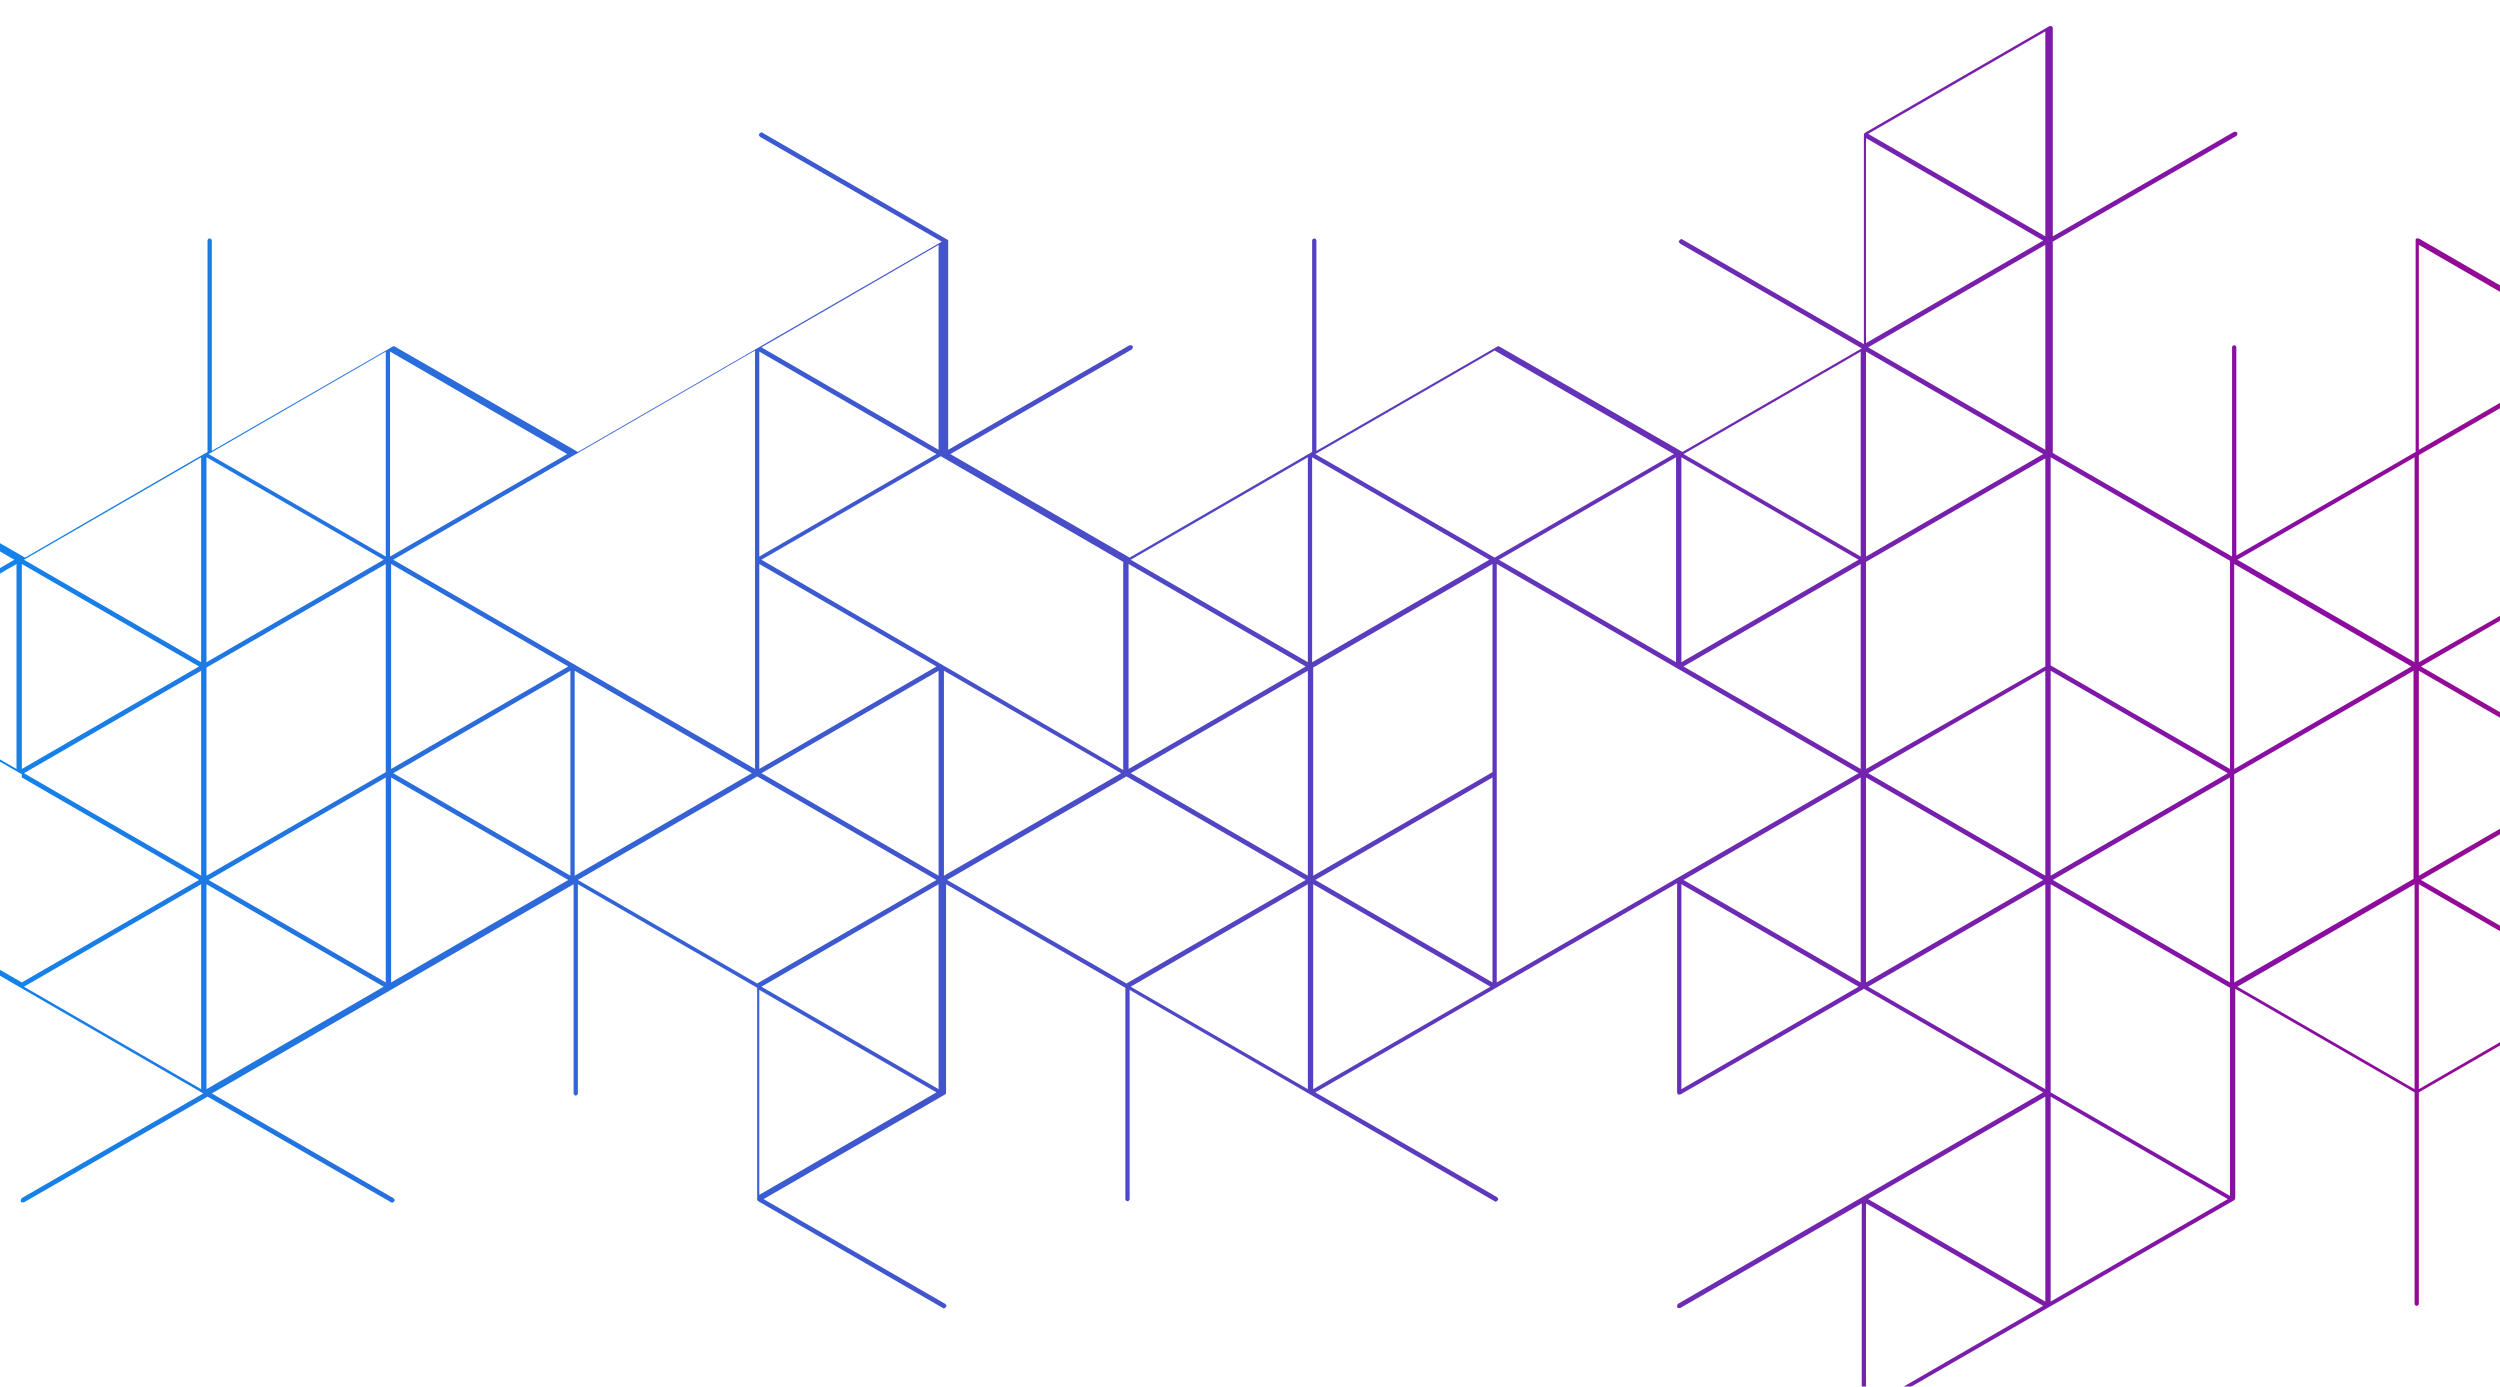 <svg width="1920" height="1065" viewBox="0 0 1920 1065" fill="none" xmlns="http://www.w3.org/2000/svg">
<g filter="url(#filter0_f_55_535)">
<path d="M3274 674.986C3273.18 674.166 3272.36 674.167 3271.54 674.167L3132.2 754.503V593.83C3132.2 593.01 3132.2 593.01 3131.38 592.191C3130.56 592.191 3129.74 592.191 3129.74 592.191L2988.77 673.347L2851.07 593.83L2990.41 513.494C2990.41 513.494 2990.41 513.494 2990.41 512.674V351.182L3129.74 431.518C3130.56 432.338 3131.38 431.518 3132.2 430.698C3133.02 429.879 3132.2 429.059 3131.38 428.239L2989.59 346.263C2988.77 346.263 2988.77 346.263 2987.95 346.263L2846.97 427.419L2564.2 264.288C2563.38 263.468 2562.56 264.288 2561.74 265.107C2561.74 265.107 2561.74 265.927 2561.74 266.747C2561.74 267.567 2561.74 267.567 2562.56 267.567L2701.9 347.903L2422.4 509.395L2284.7 429.879L2424.04 349.542C2424.86 348.723 2424.86 347.903 2424.86 347.083C2424.04 346.263 2423.22 346.263 2422.4 346.263L2283.06 426.6V266.747C2283.06 265.927 2283.06 265.927 2282.24 265.107L2140.45 183.132C2139.63 182.312 2138.81 183.132 2137.99 183.951C2137.99 184.771 2137.99 184.771 2137.99 185.591C2137.99 186.411 2138.81 186.411 2138.81 186.411L2278.14 266.747L2000.29 427.419V266.747C2000.29 265.927 2000.29 265.927 1999.47 265.107L1857.67 183.132C1856.85 183.132 1856.85 183.132 1856.03 183.132C1855.21 183.132 1855.21 183.951 1855.21 184.771V347.083L1717.51 426.6V266.747C1717.51 265.927 1716.7 265.107 1715.88 265.107C1715.06 265.107 1714.24 265.927 1714.24 266.747V427.419L1576.54 347.903V185.591L1717.51 104.435C1718.33 103.615 1718.33 102.796 1718.33 101.976C1717.51 101.156 1716.7 101.156 1715.88 101.156L1576.54 181.492V21.64C1576.54 21.64 1576.54 20.82 1575.72 20H1574.9H1574.08L1432.28 101.976C1431.46 102.796 1431.46 102.796 1431.46 103.615V264.288L1292.12 183.951C1291.3 183.132 1290.49 183.951 1289.67 184.771C1288.85 185.591 1289.67 186.411 1290.49 187.231L1429.82 267.567L1292.12 347.083L1151.15 265.927H1150.33L1010.99 346.263V184.771C1010.99 183.951 1010.17 183.132 1009.35 183.132C1008.53 183.132 1007.71 183.951 1007.71 184.771V347.083L867.554 428.239L729.855 348.723L869.193 268.387C870.013 267.567 870.013 266.747 870.013 265.927C869.193 265.107 868.374 265.107 867.554 265.107L728.216 345.444V184.771C728.216 184.771 728.216 183.951 727.397 183.951L585.6 101.976C584.78 101.156 583.961 101.976 583.141 102.795C582.321 103.615 583.141 104.435 583.961 105.255L723.298 185.591L443.803 347.083L302.826 265.927H302.006L162.669 346.263V184.771C162.669 183.951 161.849 183.132 161.029 183.132C160.21 183.132 159.39 183.951 159.39 184.771V347.083L19.233 428.239L-121.744 347.083C-122.564 347.083 -122.564 347.083 -123.384 347.083L-265.18 429.059C-266 429.879 -266 430.698 -266 431.518C-265.18 432.338 -264.361 432.338 -263.541 432.338L-124.203 352.002V512.674C-124.203 512.674 -124.203 512.674 -124.203 513.494L16.774 594.65V754.503L-122.564 674.167C-123.384 673.347 -124.203 674.166 -125.023 674.986C-125.843 675.806 -125.023 676.626 -124.203 677.445L156.112 839.757L16.774 920.094C15.954 920.913 15.954 921.733 15.954 922.553C15.954 923.373 16.774 923.373 16.774 923.373C17.593 923.373 17.593 923.373 18.413 923.373L159.39 842.217L300.367 923.373C301.187 924.192 302.006 923.373 302.826 922.553C303.646 921.733 302.826 920.913 302.006 920.094L162.669 839.757L440.525 679.085V839.757C440.525 840.577 441.344 841.397 442.164 841.397C442.984 841.397 443.803 840.577 443.803 839.757V679.085L581.502 758.601V920.913C581.502 921.733 581.502 921.733 582.321 922.553L724.118 1004.53C724.938 1005.35 725.757 1004.53 726.577 1003.71C727.397 1002.89 726.577 1002.07 725.757 1001.25L586.419 920.913L725.757 840.577L726.577 839.757V679.085L864.275 758.601V920.913C864.275 921.733 865.095 922.553 865.915 922.553C866.734 922.553 867.554 921.733 867.554 920.913V760.241L1147.87 922.553C1148.69 923.373 1149.51 922.553 1150.33 921.733C1151.15 920.913 1150.33 920.094 1149.51 919.274L1010.17 838.938L1288.03 678.265V838.938C1288.03 839.757 1288.03 839.758 1288.85 840.577C1289.67 840.577 1289.67 840.577 1290.49 840.577L1431.46 759.421L1569.16 838.938L1288.85 1001.25C1288.03 1002.07 1288.03 1002.89 1288.03 1003.71C1288.03 1004.53 1288.85 1004.53 1288.85 1004.53C1289.67 1004.53 1289.67 1004.53 1290.49 1004.53L1429.82 924.193V1084.86C1429.82 1084.86 1429.82 1085.68 1430.64 1085.68L1572.44 1167.66C1573.26 1168.48 1574.08 1167.66 1574.9 1166.84C1575.72 1166.02 1574.9 1165.2 1574.08 1164.38L1434.74 1084.05L1715.88 921.733C1715.88 921.733 1716.7 920.913 1716.7 920.094V759.421L1854.39 838.938V1001.25C1854.39 1002.07 1855.21 1002.89 1856.03 1002.89C1856.85 1002.89 1857.67 1002.07 1857.67 1001.25V838.938L1995.37 759.421V920.094C1995.37 920.913 1995.37 920.913 1996.19 921.733C1997.01 921.733 1997.01 921.733 1997.83 921.733L2137.17 841.397V1002.07C2137.17 1002.89 2137.17 1002.89 2137.99 1003.71L2279.78 1085.68C2280.6 1086.5 2281.42 1085.68 2282.24 1084.86C2283.06 1084.05 2282.24 1083.23 2281.42 1082.41L2142.09 1002.07L2281.42 921.733L2282.24 920.913V760.241L2560.1 920.913L2420.76 1001.25C2419.94 1002.07 2419.94 1002.89 2419.94 1003.71L2420.76 1004.53C2421.58 1004.53 2421.58 1004.53 2422.4 1004.53L2702.72 842.217V1002.89C2702.72 1003.71 2703.53 1004.53 2704.35 1004.53C2705.17 1004.53 2705.99 1003.71 2705.99 1002.89V840.577L2843.69 761.061V921.733C2843.69 922.553 2843.69 922.553 2844.51 923.373C2845.33 923.373 2845.33 923.373 2846.15 923.373L2987.13 842.217L3128.1 923.373C3128.92 924.192 3129.74 923.373 3130.56 922.553C3131.38 921.733 3130.56 920.913 3129.74 920.094L2990.41 839.757L3270.72 677.445C3274 676.626 3274 675.806 3274 674.986ZM2992.87 675.806L3128.92 597.109V754.503L2992.87 675.806ZM2991.23 836.478V679.085L3127.29 757.782L2991.23 836.478ZM2849.43 590.551V433.158L2917.46 472.506L2985.49 511.854L2849.43 590.551ZM2851.07 429.879L2987.13 351.182V508.575L2851.07 429.879ZM2985.49 838.938L2849.43 917.634V760.241L2985.49 838.938ZM2851.07 757.782L2987.13 679.085V836.478L2851.07 757.782ZM2849.43 754.503V597.109L2985.49 675.806L2849.43 754.503ZM2707.63 836.478V676.626L2845.33 597.109V756.962L2707.63 836.478ZM2709.27 511.854L2845.33 433.158V590.551L2709.27 511.854ZM2843.69 593.83L2707.63 672.527V515.134L2843.69 593.83ZM2707.63 508.575V351.182L2843.69 429.879L2707.63 508.575ZM2565.84 756.142V594.65L2703.53 515.134V836.478L2565.84 756.142ZM2701.9 838.938L2565.84 917.634V760.241L2701.9 838.938ZM2565.84 590.551V433.158L2701.9 511.854L2565.84 590.551ZM2567.48 429.879L2703.53 351.182V508.575L2567.48 429.879ZM2425.68 838.938L2561.74 760.241V917.634L2425.68 838.938ZM2560.92 757.782L2424.86 836.478V679.085L2560.92 757.782ZM2425.68 675.806L2561.74 597.109V754.503L2425.68 675.806ZM2425.68 511.854L2561.74 433.158V590.551L2425.68 511.854ZM2424.04 672.527V515.134L2560.1 593.83L2424.04 672.527ZM2277.32 920.913L2141.27 999.61V842.217L2277.32 920.913ZM2142.91 838.938L2278.96 760.241V917.634L2142.91 838.938ZM2277.32 757.782L2141.27 836.478V679.085L2277.32 757.782ZM2001.11 429.879L2138.81 350.362L2276.51 429.879L2138.81 509.395L2001.11 429.879ZM2137.17 679.085V838.938L1999.47 918.454V758.601L2137.17 679.085ZM2135.53 675.806L1999.47 754.503V597.109L2135.53 675.806ZM2001.11 593.83L2278.96 433.158V754.503L2001.11 593.83ZM1999.47 590.551V433.158L2135.53 511.854L1999.47 590.551ZM2142.91 348.723L2278.96 270.026V427.419L2142.91 348.723ZM2284.7 757.782L2420.76 679.085V836.478L2284.7 757.782ZM2283.06 590.551V433.158L2419.12 511.854L2283.06 590.551ZM2283.06 754.503V594.65L2420.76 515.134V674.986L2283.06 754.503ZM1993.73 757.782L1857.67 836.478V679.085L1993.73 757.782ZM1859.31 675.806L1995.37 597.109V754.503L1859.31 675.806ZM1859.31 511.854L1995.37 433.158V590.551L1859.31 511.854ZM1993.73 593.83L1857.67 672.527V515.134L1993.73 593.83ZM1857.67 508.575V349.542L1995.37 270.026V429.879L1857.67 508.575ZM1857.67 345.444V188.05L1993.73 266.747L1857.67 345.444ZM1718.33 757.782L1854.39 679.085V836.478L1718.33 757.782ZM1715.88 590.551V433.158L1851.93 511.854L1715.88 590.551ZM1715.88 754.503V594.65L1853.57 515.134V674.986L1715.88 754.503ZM1718.33 429.879L1854.39 351.182V508.575L1718.33 429.879ZM1576.54 675.806L1712.6 597.109V754.503L1576.54 675.806ZM1712.6 758.601V918.454L1574.9 838.938V679.085L1712.6 758.601ZM1710.96 920.913L1574.9 999.61V842.217L1710.96 920.913ZM1574.9 511.035V351.182L1712.6 430.698V590.551L1574.9 511.035ZM1710.96 593.83L1574.9 672.527V515.134L1710.96 593.83ZM1434.74 757.782L1570.8 679.085V836.478L1434.74 757.782ZM1569.16 675.806L1433.1 754.503V597.109L1569.16 675.806ZM1434.74 593.83L1570.8 515.134V672.527L1434.74 593.83ZM1433.1 590.551V431.518L1570.8 352.002V511.854L1433.1 590.551ZM1434.74 266.747L1570.8 188.05V345.444L1434.74 266.747ZM1569.16 348.723L1433.1 427.419V270.026L1569.16 348.723ZM1433.1 263.468V106.075L1569.16 184.771L1433.1 263.468ZM1434.74 102.795L1570.8 24.099V181.492L1434.74 102.795ZM1434.74 920.913L1570.8 842.217V999.61L1434.74 920.913ZM1433.1 1081.59V924.193L1569.16 1002.89L1433.1 1081.59ZM1151.15 429.879L1287.21 351.182V508.575L1151.15 429.879ZM1147.87 428.239L1010.17 348.723L1147.87 269.206L1285.57 348.723L1147.87 428.239ZM1007.71 508.575V351.182L1143.77 429.879L1007.71 508.575ZM1144.59 757.782L1008.53 836.478V679.085L1144.59 757.782ZM1146.23 597.109V754.503L1010.17 675.806L1146.23 597.109ZM1146.23 433.158V593.01L1008.53 672.527V512.674L1146.23 433.158ZM1292.94 348.723L1429 270.026V427.419L1292.94 348.723ZM1292.94 511.854L1429 433.158V590.551L1292.94 511.854ZM1291.3 508.575V351.182L1427.36 429.879L1291.3 508.575ZM1427.36 757.782L1291.3 836.478V679.085L1427.36 757.782ZM1429 597.109V754.503L1292.94 675.806L1429 597.109ZM1149.51 754.503V433.158L1427.36 593.83L1149.51 754.503ZM868.374 757.782L1004.43 679.085V836.478L868.374 757.782ZM577.404 593.83L441.344 672.527V515.134L577.404 593.83ZM581.502 755.322L443.803 675.806L581.502 596.29L719.2 675.806L581.502 755.322ZM720.839 679.085V836.478L584.78 757.782L720.839 679.085ZM719.2 838.938L583.141 917.634V760.241L719.2 838.938ZM719.2 511.854L583.141 590.551V433.158L719.2 511.854ZM720.839 515.134V672.527L584.78 593.83L720.839 515.134ZM583.141 427.419V270.026L719.2 348.723L583.141 427.419ZM584.78 429.879L722.479 350.362L862.636 431.518V591.371L584.78 429.879ZM860.997 593.83L724.938 672.527V515.134L860.997 593.83ZM1002.79 675.806L865.095 755.322L727.397 675.806L865.095 596.29L1002.79 675.806ZM866.734 590.551V433.158L1002.79 511.854L866.734 590.551ZM868.374 593.83L1004.43 515.134V672.527L868.374 593.83ZM302.006 429.879L579.862 269.206V590.551L302.006 429.879ZM436.426 675.806L300.367 754.503V597.109L436.426 675.806ZM438.066 515.134V672.527L302.006 593.83L438.066 515.134ZM436.426 511.854L300.367 590.551V433.158L436.426 511.854ZM299.548 427.419V270.026L435.607 348.723L299.548 427.419ZM584.78 266.747L720.839 188.05V345.444L584.78 266.747ZM868.374 429.879L1004.43 351.182V508.575L868.374 429.879ZM294.63 757.782L158.57 836.478V679.085L294.63 757.782ZM160.21 675.806L296.269 597.109V754.503L160.21 675.806ZM158.57 672.527V512.674L296.269 433.158V593.01L158.57 672.527ZM158.57 508.575V351.182L294.63 429.879L158.57 508.575ZM160.21 348.723L296.269 270.026V427.419L160.21 348.723ZM18.413 757.782L154.472 679.085V836.478L18.413 757.782ZM152.833 675.806L16.774 754.503V597.109L152.833 675.806ZM18.413 593.83L154.472 515.134V672.527L18.413 593.83ZM16.774 590.551V433.158L152.833 511.854L16.774 590.551ZM18.413 429.879L154.472 351.182V508.575L18.413 429.879ZM-125.023 508.575V351.182L11.036 429.879L-125.023 508.575ZM-123.384 511.854L12.676 433.158V590.551L-123.384 511.854Z" fill="url(#paint0_linear_55_535)"/>
</g>
<defs>
<filter id="filter0_f_55_535" x="-286" y="0" width="3580" height="1188" filterUnits="userSpaceOnUse" color-interpolation-filters="sRGB">
<feFlood flood-opacity="0" result="BackgroundImageFix"/>
<feBlend mode="normal" in="SourceGraphic" in2="BackgroundImageFix" result="shape"/>
<feGaussianBlur stdDeviation="10" result="effect1_foregroundBlur_55_535"/>
</filter>
<linearGradient id="paint0_linear_55_535" x1="-278.508" y1="593.829" x2="3269.37" y2="593.829" gradientUnits="userSpaceOnUse">
<stop stop-color="#0096F5"/>
<stop offset="0.583" stop-color="#8B0CA0"/>
<stop offset="1" stop-color="#FF0000"/>
</linearGradient>
</defs>
</svg>
